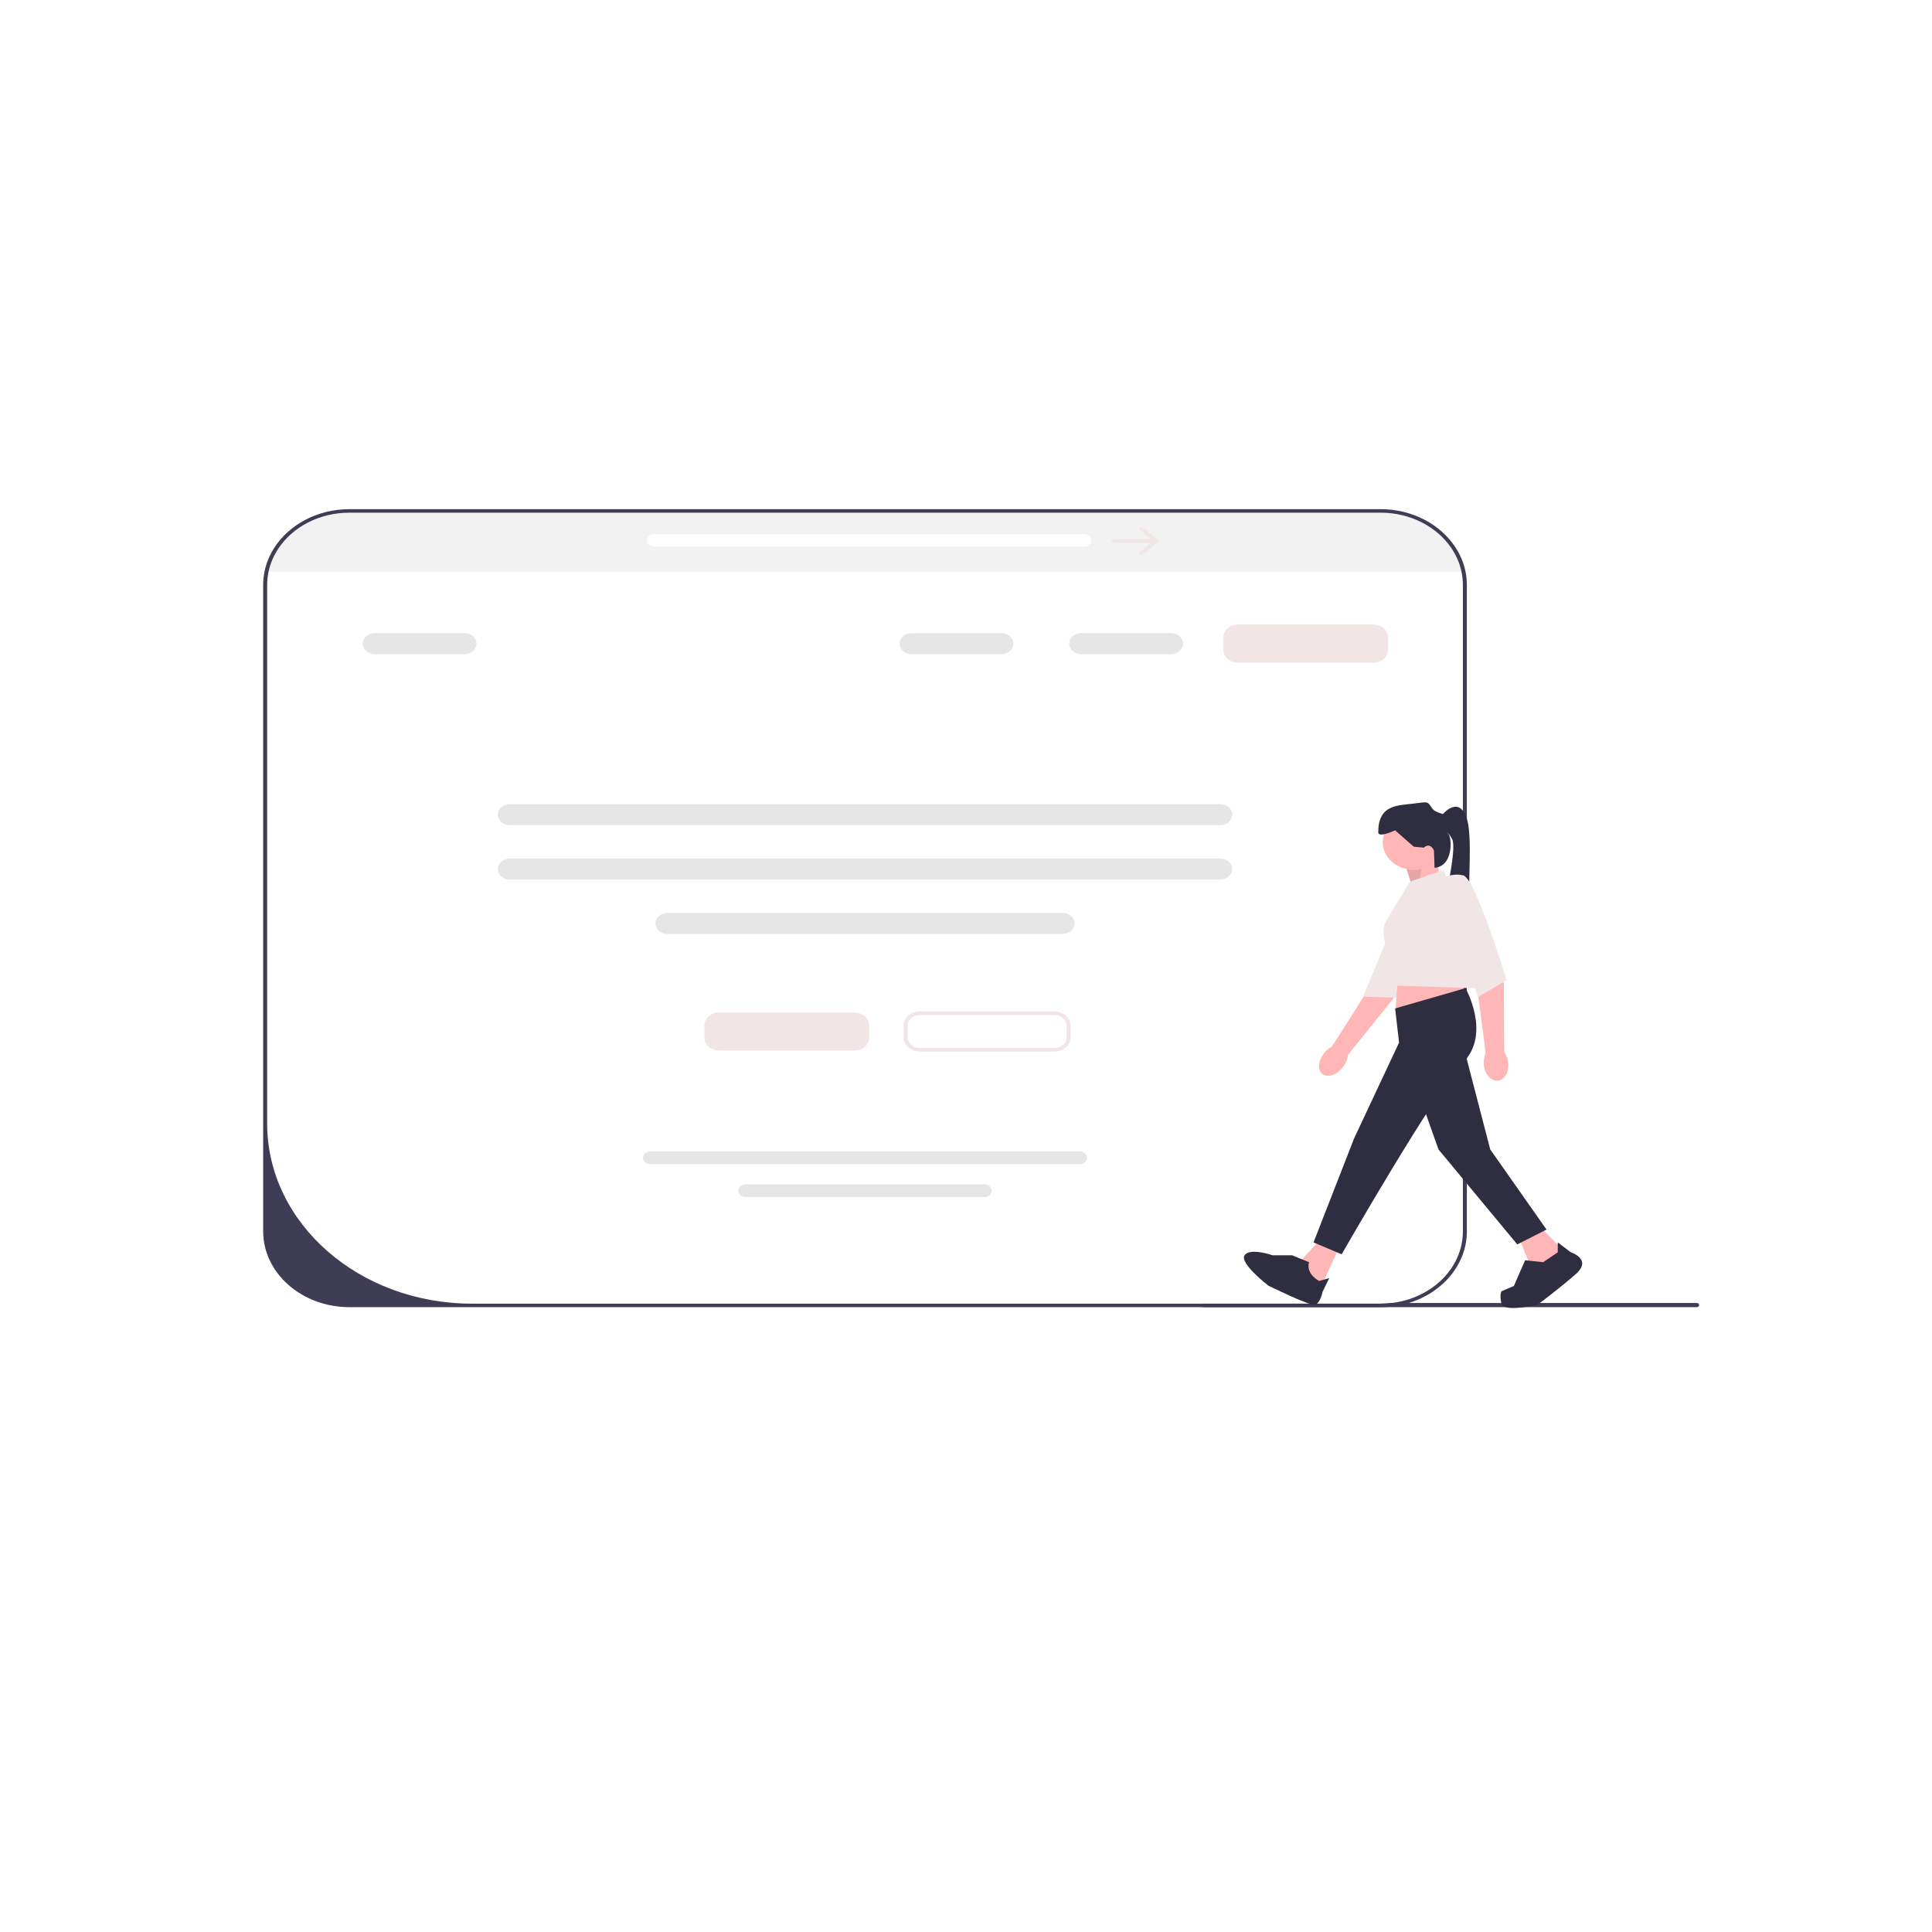 <svg xmlns="http://www.w3.org/2000/svg" xmlns:xlink="http://www.w3.org/1999/xlink" version="1.1" width="1000" height="1000" viewBox="0 0 1000 1000" xml:space="preserve">
<desc>Created with Fabric.js 3.5.0</desc>
<defs>
</defs>
<rect x="0" y="0" width="100%" height="100%" fill="#ffffff"/>
<g transform="matrix(1.033 0 0 0.908 507.852 470.28)" id="153257">
<g style="" vector-effect="non-scaling-stroke">
		<g transform="matrix(1 0 0 1 -58.2 -209.857)">
<path style="stroke: none; stroke-width: 1; stroke-dasharray: none; stroke-linecap: butt; stroke-dashoffset: 0; stroke-linejoin: miter; stroke-miterlimit: 4; is-custom-font: none; font-file-url: none; fill: rgb(242,242,242); fill-rule: nonzero; opacity: 1;" transform=" translate(-301.565, -17.825)" d="M 602.46 35.65 H 0.67 c 0.85 -4.82 2.51 -9.38 4.83 -13.51 C 12.91 8.94 27.04 0 43.23 0 H 559.9 c 16.18 0 30.32 8.94 37.72 22.14 c 2.32 4.13 3.99 8.69 4.84 13.51 Z" stroke-linecap="round"/>
</g>
		<g transform="matrix(1 0 0 1 234.93 226.018)">
<path style="stroke: none; stroke-width: 1; stroke-dasharray: none; stroke-linecap: butt; stroke-dashoffset: 0; stroke-linejoin: miter; stroke-miterlimit: 4; is-custom-font: none; font-file-url: none; fill: rgb(63,61,86); fill-rule: nonzero; opacity: 1;" transform=" translate(-594.695, -453.7)" d="M 719.53 453.7 c 0 0.66 -0.53 1.19 -1.19 1.19 h -247.29 c -0.66 0 -1.19 -0.53 -1.19 -1.19 c 0 -0.32 0.12 -0.6 0.32 -0.81 h 89.72 c 1.91 0 3.78 -0.13 5.62 -0.38 h 152.82 c 0.66 0 1.19 0.53 1.19 1.19 Z" stroke-linecap="round"/>
</g>
		<g transform="matrix(1 0 0 1 -58.203 -22.542)">
<path style="stroke: none; stroke-width: 1; stroke-dasharray: none; stroke-linecap: butt; stroke-dashoffset: 0; stroke-linejoin: miter; stroke-miterlimit: 4; is-custom-font: none; font-file-url: none; fill: rgb(230,230,230); fill-rule: nonzero; opacity: 1;" transform=" translate(-301.562, -205.14)" d="M 479.561 211.14 H 123.561 c -3.309 0 -6 -2.691 -6 -6 s 2.691 -6 6 -6 H 479.561 c 3.309 0 6 2.691 6 6 s -2.691 6 -6 6 Z" stroke-linecap="round"/>
</g>
		<g transform="matrix(1 0 0 1 -58.2 -0.237)">
<path style="stroke: none; stroke-width: 1; stroke-dasharray: none; stroke-linecap: butt; stroke-dashoffset: 0; stroke-linejoin: miter; stroke-miterlimit: 4; is-custom-font: none; font-file-url: none; fill: rgb(63,61,86); fill-rule: nonzero; opacity: 1;" transform=" translate(-301.565, -227.445)" d="M 602.46 35.65 c -0.85 -4.82 -2.52 -9.38 -4.84 -13.51 c -7.4 -13.2 -21.54 -22.14 -37.72 -22.14 H 43.23 C 27.04 0 12.91 8.94 5.5 22.14 c -2.32 4.13 -3.98 8.69 -4.83 13.51 c -0.44 2.46 -0.67 4.99 -0.67 7.58 V 411.66 c 0 23.84 19.39 43.23 43.23 43.23 H 559.9 c 4.94 0 9.7 -0.84 14.13 -2.38 c 16.92 -5.86 29.1 -21.96 29.1 -40.85 V 43.23 c 0 -2.58 -0.23 -5.12 -0.67 -7.58 Z m -1.33 376.01 c 0 20.86 -15.5 38.11 -35.61 40.85 c -1.84 0.25 -3.71 0.38 -5.62 0.38 H 104.64 c -56.69 0 -102.64 -45.96 -102.64 -102.65 V 43.23 c 0 -2.59 0.24 -5.12 0.7 -7.58 c 0.9 -4.86 2.65 -9.41 5.1 -13.51 C 14.99 10.08 28.17 2 43.23 2 H 559.9 c 15.06 0 28.24 8.08 35.43 20.14 c 2.45 4.1 4.2 8.65 5.1 13.51 c 0.46 2.46 0.7 4.99 0.7 7.58 V 411.66 Z" stroke-linecap="round"/>
</g>
		<g transform="matrix(1 0 0 1 221.237 -20.627)">
<polygon style="stroke: none; stroke-width: 1; stroke-dasharray: none; stroke-linecap: butt; stroke-dashoffset: 0; stroke-linejoin: miter; stroke-miterlimit: 4; is-custom-font: none; font-file-url: none; fill: rgb(255,182,182); fill-rule: nonzero; opacity: 1;" points="-5.076,9.024 -8.46,-3.384 6.768,-9.024 8.46,2.256 -5.076,9.024 "/>
</g>
		<g transform="matrix(1 0 0 1 217.261 -19.698)">
<polygon style="stroke: none; stroke-width: 1; stroke-dasharray: none; stroke-linecap: butt; stroke-dashoffset: 0; stroke-linejoin: miter; stroke-miterlimit: 4; is-custom-font: none; font-file-url: none; fill: rgb(0,0,0); fill-rule: nonzero; opacity: 0.1;" points="-1.1,8.095 -4.484,-4.312 4.484,-8.095 1.698,6.532 -1.1,8.095 "/>
</g>
		<g transform="matrix(1 0 0 1 196.271 46.859)">
<path style="stroke: none; stroke-width: 1; stroke-dasharray: none; stroke-linecap: butt; stroke-dashoffset: 0; stroke-linejoin: miter; stroke-miterlimit: 4; is-custom-font: none; font-file-url: none; fill: rgb(255,182,182); fill-rule: nonzero; opacity: 1;" transform=" translate(-556.036, -274.542)" d="M 531.349 322.417 c -2.909 -1.73 -3.062 -6.838 -0.343 -11.409 c 1.19 -2.001 2.734 -3.567 4.337 -4.55 l 1.597 -2.609 l 20.202 -36.216 s 8.843 -34.156 12.443 -38.286 c 3.6 -4.13 8.806 -3.157 8.806 -3.157 l 4.617 4.101 l -16.479 48.377 l -20.336 28.638 l -2.725 3.985 c -0.099 1.878 -0.739 3.982 -1.93 5.983 c -2.719 4.571 -7.282 6.873 -10.19 5.142 Z" stroke-linecap="round"/>
</g>
		<g transform="matrix(1 0 0 1 208.823 17.848)">
<path style="stroke: none; stroke-width: 1; stroke-dasharray: none; stroke-linecap: butt; stroke-dashoffset: 0; stroke-linejoin: miter; stroke-miterlimit: 4; is-custom-font: none; font-file-url: none; fill: rgb(241,229,229); fill-rule: nonzero; opacity: 1;" transform=" translate(-568.588, -245.53)" d="M 575.093 212.535 s 6.426 -0.248 10.48 4.743 c 4.054 4.991 -17.185 61.249 -17.185 61.249 l -17.3 -0.612 l 24.005 -65.379 Z" stroke-linecap="round"/>
</g>
		<g transform="matrix(1 0 0 1 217.007 -37.828)">
<circle style="stroke: none; stroke-width: 1; stroke-dasharray: none; stroke-linecap: butt; stroke-dashoffset: 0; stroke-linejoin: miter; stroke-miterlimit: 4; is-custom-font: none; font-file-url: none; fill: rgb(255,182,182); fill-rule: nonzero; opacity: 1;" cx="0" cy="0" r="15.792"/>
</g>
		<g transform="matrix(1 0 0 1 170.478 203.275)">
<polygon style="stroke: none; stroke-width: 1; stroke-dasharray: none; stroke-linecap: butt; stroke-dashoffset: 0; stroke-linejoin: miter; stroke-miterlimit: 4; is-custom-font: none; font-file-url: none; fill: rgb(255,182,182); fill-rule: nonzero; opacity: 1;" points="9.588,-11.844 -1.128,14.664 -7.332,8.46 -9.588,-3.384 -0.564,-14.664 9.588,-11.844 "/>
</g>
		<g transform="matrix(1 0 0 1 280.173 193.123)">
<polygon style="stroke: none; stroke-width: 1; stroke-dasharray: none; stroke-linecap: butt; stroke-dashoffset: 0; stroke-linejoin: miter; stroke-miterlimit: 4; is-custom-font: none; font-file-url: none; fill: rgb(255,182,182); fill-rule: nonzero; opacity: 1;" points="0.282,-11.28 10.998,1.128 5.922,11.28 -5.358,9.588 -10.998,-6.204 0.282,-11.28 "/>
</g>
		<g transform="matrix(1 0 0 1 225.185 45.218)">
<polygon style="stroke: none; stroke-width: 1; stroke-dasharray: none; stroke-linecap: butt; stroke-dashoffset: 0; stroke-linejoin: miter; stroke-miterlimit: 4; is-custom-font: none; font-file-url: none; fill: rgb(255,182,182); fill-rule: nonzero; opacity: 1;" points="-16.073,-11.421 -17.483,11.421 17.483,5.217 15.228,-8.883 -16.073,-11.421 "/>
</g>
		<g transform="matrix(1 0 0 1 207.322 121.215)">
<path style="stroke: none; stroke-width: 1; stroke-dasharray: none; stroke-linecap: butt; stroke-dashoffset: 0; stroke-linejoin: miter; stroke-miterlimit: 4; is-custom-font: none; font-file-url: none; fill: rgb(47,46,65); fill-rule: nonzero; opacity: 1;" transform=" translate(-567.087, -348.898)" d="M 567.184 284.604 l 35.249 -11.562 s 12.972 25.943 -1.128 42.299 s -60.91 109.413 -60.91 109.413 l -14.1 -6.768 l 20.303 -59.218 l 22.559 -54.706 l -1.974 -19.457 Z" stroke-linecap="round"/>
</g>
		<g transform="matrix(1 0 0 1 249.718 134.751)">
<polygon style="stroke: none; stroke-width: 1; stroke-dasharray: none; stroke-linecap: butt; stroke-dashoffset: 0; stroke-linejoin: miter; stroke-miterlimit: 4; is-custom-font: none; font-file-url: none; fill: rgb(47,46,65); fill-rule: nonzero; opacity: 1;" points="-8.178,-56.68 5.358,2.538 33.557,48.221 18.893,56.68 -20.585,2.538 -33.557,-39.197 -8.178,-56.68 "/>
</g>
		<g transform="matrix(1 0 0 1 153.039 210.742)">
<path style="stroke: none; stroke-width: 1; stroke-dasharray: none; stroke-linecap: butt; stroke-dashoffset: 0; stroke-linejoin: miter; stroke-miterlimit: 4; is-custom-font: none; font-file-url: none; fill: rgb(47,46,65); fill-rule: nonzero; opacity: 1;" transform=" translate(-512.804, -438.425)" d="M 515.58 425.318 h -9.768 s -11.397 -4.512 -14.069 0 c -2.671 4.512 11.918 17.308 11.918 17.308 c 0 0 20.378 11.455 23.198 10.891 c 2.82 -0.564 3.948 -7.332 3.948 -7.332 l 3.384 -7.896 l -5.076 1.692 s -6.768 -3.948 -5.076 -10.716 l -8.46 -3.948 Z" stroke-linecap="round"/>
</g>
		<g transform="matrix(1 0 0 1 280.683 208.993)">
<path style="stroke: none; stroke-width: 1; stroke-dasharray: none; stroke-linecap: butt; stroke-dashoffset: 0; stroke-linejoin: miter; stroke-miterlimit: 4; is-custom-font: none; font-file-url: none; fill: rgb(47,46,65); fill-rule: nonzero; opacity: 1;" transform=" translate(-640.448, -436.675)" d="M 648.68 423.626 v -5.64 l 6.557 5.64 s 10.927 3.948 2.467 12.408 c -8.46 8.46 -19.175 17.483 -19.175 17.483 c 0 0 -16.92 4.512 -18.047 -0.564 c -1.128 -5.076 0 -7.13 0 -7.13 l 6.204 -3.022 l 5.64 -14.664 l 9.024 1.128 l 7.332 -5.64 Z" stroke-linecap="round"/>
</g>
		<g transform="matrix(1 0 0 1 222.763 -26.37)">
<path style="stroke: none; stroke-width: 1; stroke-dasharray: none; stroke-linecap: butt; stroke-dashoffset: 0; stroke-linejoin: miter; stroke-miterlimit: 4; is-custom-font: none; font-file-url: none; fill: rgb(47,46,65); fill-rule: nonzero; opacity: 1;" transform=" translate(-582.528, -201.313)" d="M 581.566 192.956 l -5.076 -0.564 l -9.306 -9.306 s -8.46 4.512 -8.46 1.128 c 0 -15.792 9.588 -15.228 17.483 -16.356 c 7.896 -1.128 7.05 -1.41 9.588 2.82 c 1.161 1.934 5.358 3.102 5.358 3.102 c 0 0 7.896 -10.716 11.844 2.256 c 3.948 12.972 -1.128 53.014 2.82 56.398 c 3.948 3.384 -16.21 6.763 -14.027 -6.488 c 2.183 -13.251 6.131 -33.555 3.875 -38.066 c -2.256 -4.512 -2.82 -3.384 -2.82 -3.384 c 2.796 -1.141 4.622 18.964 -5.919 19.949 l -0.285 -9.797 s -1.692 -5.076 -5.076 -1.692 Z" stroke-linecap="round"/>
</g>
		<g transform="matrix(1 0 0 1 227.913 11.802)">
<path style="stroke: none; stroke-width: 1; stroke-dasharray: none; stroke-linecap: butt; stroke-dashoffset: 0; stroke-linejoin: miter; stroke-miterlimit: 4; is-custom-font: none; font-file-url: none; fill: rgb(241,229,229); fill-rule: nonzero; opacity: 1;" transform=" translate(-587.678, -239.485)" d="M 574.516 212.414 l 16.92 -6.768 l 22.559 67.678 l -46.416 -1.691 l -4.179 -20.2 s -4.08 -10.513 -0.697 -16.717 c 3.384 -6.204 11.813 -22.303 11.813 -22.303 Z" stroke-linecap="round"/>
</g>
		<g transform="matrix(1 0 0 1 251.83 45.304)">
<path style="stroke: none; stroke-width: 1; stroke-dasharray: none; stroke-linecap: butt; stroke-dashoffset: 0; stroke-linejoin: miter; stroke-miterlimit: 4; is-custom-font: none; font-file-url: none; fill: rgb(255,182,182); fill-rule: nonzero; opacity: 1;" transform=" translate(-611.595, -272.986)" d="M 618.543 325.783 c -3.372 0.29 -6.474 -3.771 -6.93 -9.07 c -0.199 -2.32 0.142 -4.492 0.871 -6.225 l -0.224 -3.051 l -4.699 -41.202 s -8.748 -33.703 -8.231 -39.157 c 0.518 -5.454 1.335 -6.902 1.335 -6.902 l 6.142 0.64 l 14.814 48.913 l 0.173 35.123 l 0.109 4.827 c 1.014 1.584 1.721 3.666 1.92 5.986 c 0.455 5.299 -1.909 9.829 -5.281 10.119 Z" stroke-linecap="round"/>
</g>
		<g transform="matrix(1 0 0 1 246.773 15.54)">
<path style="stroke: none; stroke-width: 1; stroke-dasharray: none; stroke-linecap: butt; stroke-dashoffset: 0; stroke-linejoin: miter; stroke-miterlimit: 4; is-custom-font: none; font-file-url: none; fill: rgb(241,229,229); fill-rule: nonzero; opacity: 1;" transform=" translate(-606.538, -243.222)" d="M 590.026 211.004 s 5.076 -3.948 11.28 -2.256 s 21.744 59.782 21.744 59.782 l -14.413 9.588 l -18.611 -67.114 Z" stroke-linecap="round"/>
</g>
		<g transform="matrix(1 0 0 1 -97.387 70.087)">
<path style="stroke: none; stroke-width: 1; stroke-dasharray: none; stroke-linecap: butt; stroke-dashoffset: 0; stroke-linejoin: miter; stroke-miterlimit: 4; is-custom-font: none; font-file-url: none; fill: rgb(241,229,229); fill-rule: nonzero; opacity: 1;" transform=" translate(-262.378, -297.769)" d="M 296.205 308.64 h -67.656 c -4.129 0 -7.488 -3.359 -7.488 -7.488 v -6.767 c 0 -4.129 3.359 -7.487 7.488 -7.487 h 67.656 c 4.129 0 7.488 3.358 7.488 7.487 v 6.767 c 0 4.129 -3.359 7.488 -7.488 7.488 Z" stroke-linecap="round"/>
</g>
		<g transform="matrix(1 0 0 1 162.613 -151.042)">
<path style="stroke: none; stroke-width: 1; stroke-dasharray: none; stroke-linecap: butt; stroke-dashoffset: 0; stroke-linejoin: miter; stroke-miterlimit: 4; is-custom-font: none; font-file-url: none; fill: rgb(241,229,229); fill-rule: nonzero; opacity: 1;" transform=" translate(-522.378, -76.64)" d="M 556.205 87.511 h -67.656 c -4.129 0 -7.488 -3.359 -7.488 -7.488 v -6.767 c 0 -4.129 3.359 -7.487 7.488 -7.487 h 67.656 c 4.129 0 7.488 3.358 7.488 7.487 v 6.767 c 0 4.129 -3.359 7.488 -7.488 7.488 Z" stroke-linecap="round"/>
</g>
		<g transform="matrix(1 0 0 1 2.98 70.087)">
<path style="stroke: none; stroke-width: 1; stroke-dasharray: none; stroke-linecap: butt; stroke-dashoffset: 0; stroke-linejoin: miter; stroke-miterlimit: 4; is-custom-font: none; font-file-url: none; fill: rgb(241,229,229); fill-rule: nonzero; opacity: 1;" transform=" translate(-362.745, -297.769)" d="M 396.573 309.14 h -67.656 c -4.405 0 -7.988 -3.584 -7.988 -7.988 v -6.767 c 0 -4.404 3.583 -7.987 7.988 -7.987 h 67.656 c 4.405 0 7.988 3.583 7.988 7.987 v 6.767 c 0 4.404 -3.583 7.988 -7.988 7.988 Z m -67.656 -20.742 c -3.302 0 -5.988 2.686 -5.988 5.987 v 6.767 c 0 3.302 2.687 5.988 5.988 5.988 h 67.656 c 3.302 0 5.988 -2.687 5.988 -5.988 v -6.767 c 0 -3.302 -2.687 -5.987 -5.988 -5.987 h -67.656 Z" stroke-linecap="round"/>
</g>
		<g transform="matrix(1 0 0 1 -58.203 -53.542)">
<path style="stroke: none; stroke-width: 1; stroke-dasharray: none; stroke-linecap: butt; stroke-dashoffset: 0; stroke-linejoin: miter; stroke-miterlimit: 4; is-custom-font: none; font-file-url: none; fill: rgb(230,230,230); fill-rule: nonzero; opacity: 1;" transform=" translate(-301.562, -174.14)" d="M 479.561 180.14 H 123.561 c -3.309 0 -6 -2.691 -6 -6 s 2.691 -6 6 -6 H 479.561 c 3.309 0 6 2.691 6 6 s -2.691 6 -6 6 Z" stroke-linecap="round"/>
</g>
		<g transform="matrix(1 0 0 1 -281.375 -151.042)">
<path style="stroke: none; stroke-width: 1; stroke-dasharray: none; stroke-linecap: butt; stroke-dashoffset: 0; stroke-linejoin: miter; stroke-miterlimit: 4; is-custom-font: none; font-file-url: none; fill: rgb(230,230,230); fill-rule: nonzero; opacity: 1;" transform=" translate(-78.39, -76.64)" d="M 100.89 82.64 H 55.89 c -3.309 0 -6 -2.691 -6 -6 s 2.691 -6 6 -6 h 45 c 3.309 0 6 2.691 6 6 s -2.691 6 -6 6 Z" stroke-linecap="round"/>
</g>
		<g transform="matrix(1 0 0 1 -12.375 -151.042)">
<path style="stroke: none; stroke-width: 1; stroke-dasharray: none; stroke-linecap: butt; stroke-dashoffset: 0; stroke-linejoin: miter; stroke-miterlimit: 4; is-custom-font: none; font-file-url: none; fill: rgb(230,230,230); fill-rule: nonzero; opacity: 1;" transform=" translate(-347.39, -76.64)" d="M 369.89 82.64 h -45 c -3.309 0 -6 -2.691 -6 -6 s 2.691 -6 6 -6 h 45 c 3.309 0 6 2.691 6 6 s -2.691 6 -6 6 Z" stroke-linecap="round"/>
</g>
		<g transform="matrix(1 0 0 1 72.625 -151.042)">
<path style="stroke: none; stroke-width: 1; stroke-dasharray: none; stroke-linecap: butt; stroke-dashoffset: 0; stroke-linejoin: miter; stroke-miterlimit: 4; is-custom-font: none; font-file-url: none; fill: rgb(230,230,230); fill-rule: nonzero; opacity: 1;" transform=" translate(-432.39, -76.64)" d="M 454.89 82.64 h -45 c -3.309 0 -6 -2.691 -6 -6 s 2.691 -6 6 -6 h 45 c 3.309 0 6 2.691 6 6 s -2.691 6 -6 6 Z" stroke-linecap="round"/>
</g>
		<g transform="matrix(1 0 0 1 -58.203 8.458)">
<path style="stroke: none; stroke-width: 1; stroke-dasharray: none; stroke-linecap: butt; stroke-dashoffset: 0; stroke-linejoin: miter; stroke-miterlimit: 4; is-custom-font: none; font-file-url: none; fill: rgb(230,230,230); fill-rule: nonzero; opacity: 1;" transform=" translate(-301.562, -236.14)" d="M 400.561 242.14 H 202.561 c -3.309 0 -6 -2.691 -6 -6 s 2.691 -6 6 -6 h 198 c 3.309 0 6 2.691 6 6 s -2.691 6 -6 6 Z" stroke-linecap="round"/>
</g>
		<g transform="matrix(1 0 0 1 -58.2 142.085)">
<path style="stroke: none; stroke-width: 1; stroke-dasharray: none; stroke-linecap: butt; stroke-dashoffset: 0; stroke-linejoin: miter; stroke-miterlimit: 4; is-custom-font: none; font-file-url: none; fill: rgb(230,230,230); fill-rule: nonzero; opacity: 1;" transform=" translate(-301.565, -369.768)" d="M 409.193 373.396 H 193.937 c -2.001 0 -3.628 -1.627 -3.628 -3.628 s 1.627 -3.628 3.628 -3.628 h 215.256 c 2.001 0 3.628 1.627 3.628 3.628 s -1.627 3.628 -3.628 3.628 Z" stroke-linecap="round"/>
</g>
		<g transform="matrix(1 0 0 1 -58.2 160.83)">
<path style="stroke: none; stroke-width: 1; stroke-dasharray: none; stroke-linecap: butt; stroke-dashoffset: 0; stroke-linejoin: miter; stroke-miterlimit: 4; is-custom-font: none; font-file-url: none; fill: rgb(230,230,230); fill-rule: nonzero; opacity: 1;" transform=" translate(-301.565, -388.512)" d="M 361.425 392.14 h -119.721 c -2.001 0 -3.628 -1.627 -3.628 -3.628 s 1.627 -3.628 3.628 -3.628 h 119.721 c 2.001 0 3.628 1.627 3.628 3.628 s -1.627 3.628 -3.628 3.628 Z" stroke-linecap="round"/>
</g>
		<g transform="matrix(1 0 0 1 -56.2 -209.915)">
<path style="stroke: none; stroke-width: 1; stroke-dasharray: none; stroke-linecap: butt; stroke-dashoffset: 0; stroke-linejoin: miter; stroke-miterlimit: 4; is-custom-font: none; font-file-url: none; fill: rgb(255,255,255); fill-rule: nonzero; opacity: 1;" transform=" translate(-303.565, -17.768)" d="M 411.193 21.396 H 195.937 c -2.001 0 -3.628 -1.627 -3.628 -3.628 s 1.627 -3.628 3.628 -3.628 h 215.256 c 2.001 0 3.628 1.627 3.628 3.628 s -1.627 3.628 -3.628 3.628 Z" stroke-linecap="round"/>
</g>
		<g transform="matrix(1 0 0 1 77.345 -209.542)">
<path style="stroke: none; stroke-width: 1; stroke-dasharray: none; stroke-linecap: butt; stroke-dashoffset: 0; stroke-linejoin: miter; stroke-miterlimit: 4; is-custom-font: none; font-file-url: none; fill: rgb(241,229,229); fill-rule: nonzero; opacity: 1;" transform=" translate(-437.111, -18.141)" d="M 440.153 9.962 l -1.364 1.465 l 6.146 5.713 h -18.663 c -0.552 0 -1 0.448 -1 1 s 0.448 1 1 1 h 18.667 l -6.15 5.715 l 1.364 1.465 l 8.796 -8.178 l -8.796 -8.18 Z" stroke-linecap="round"/>
</g>
</g>
</g>
</svg>